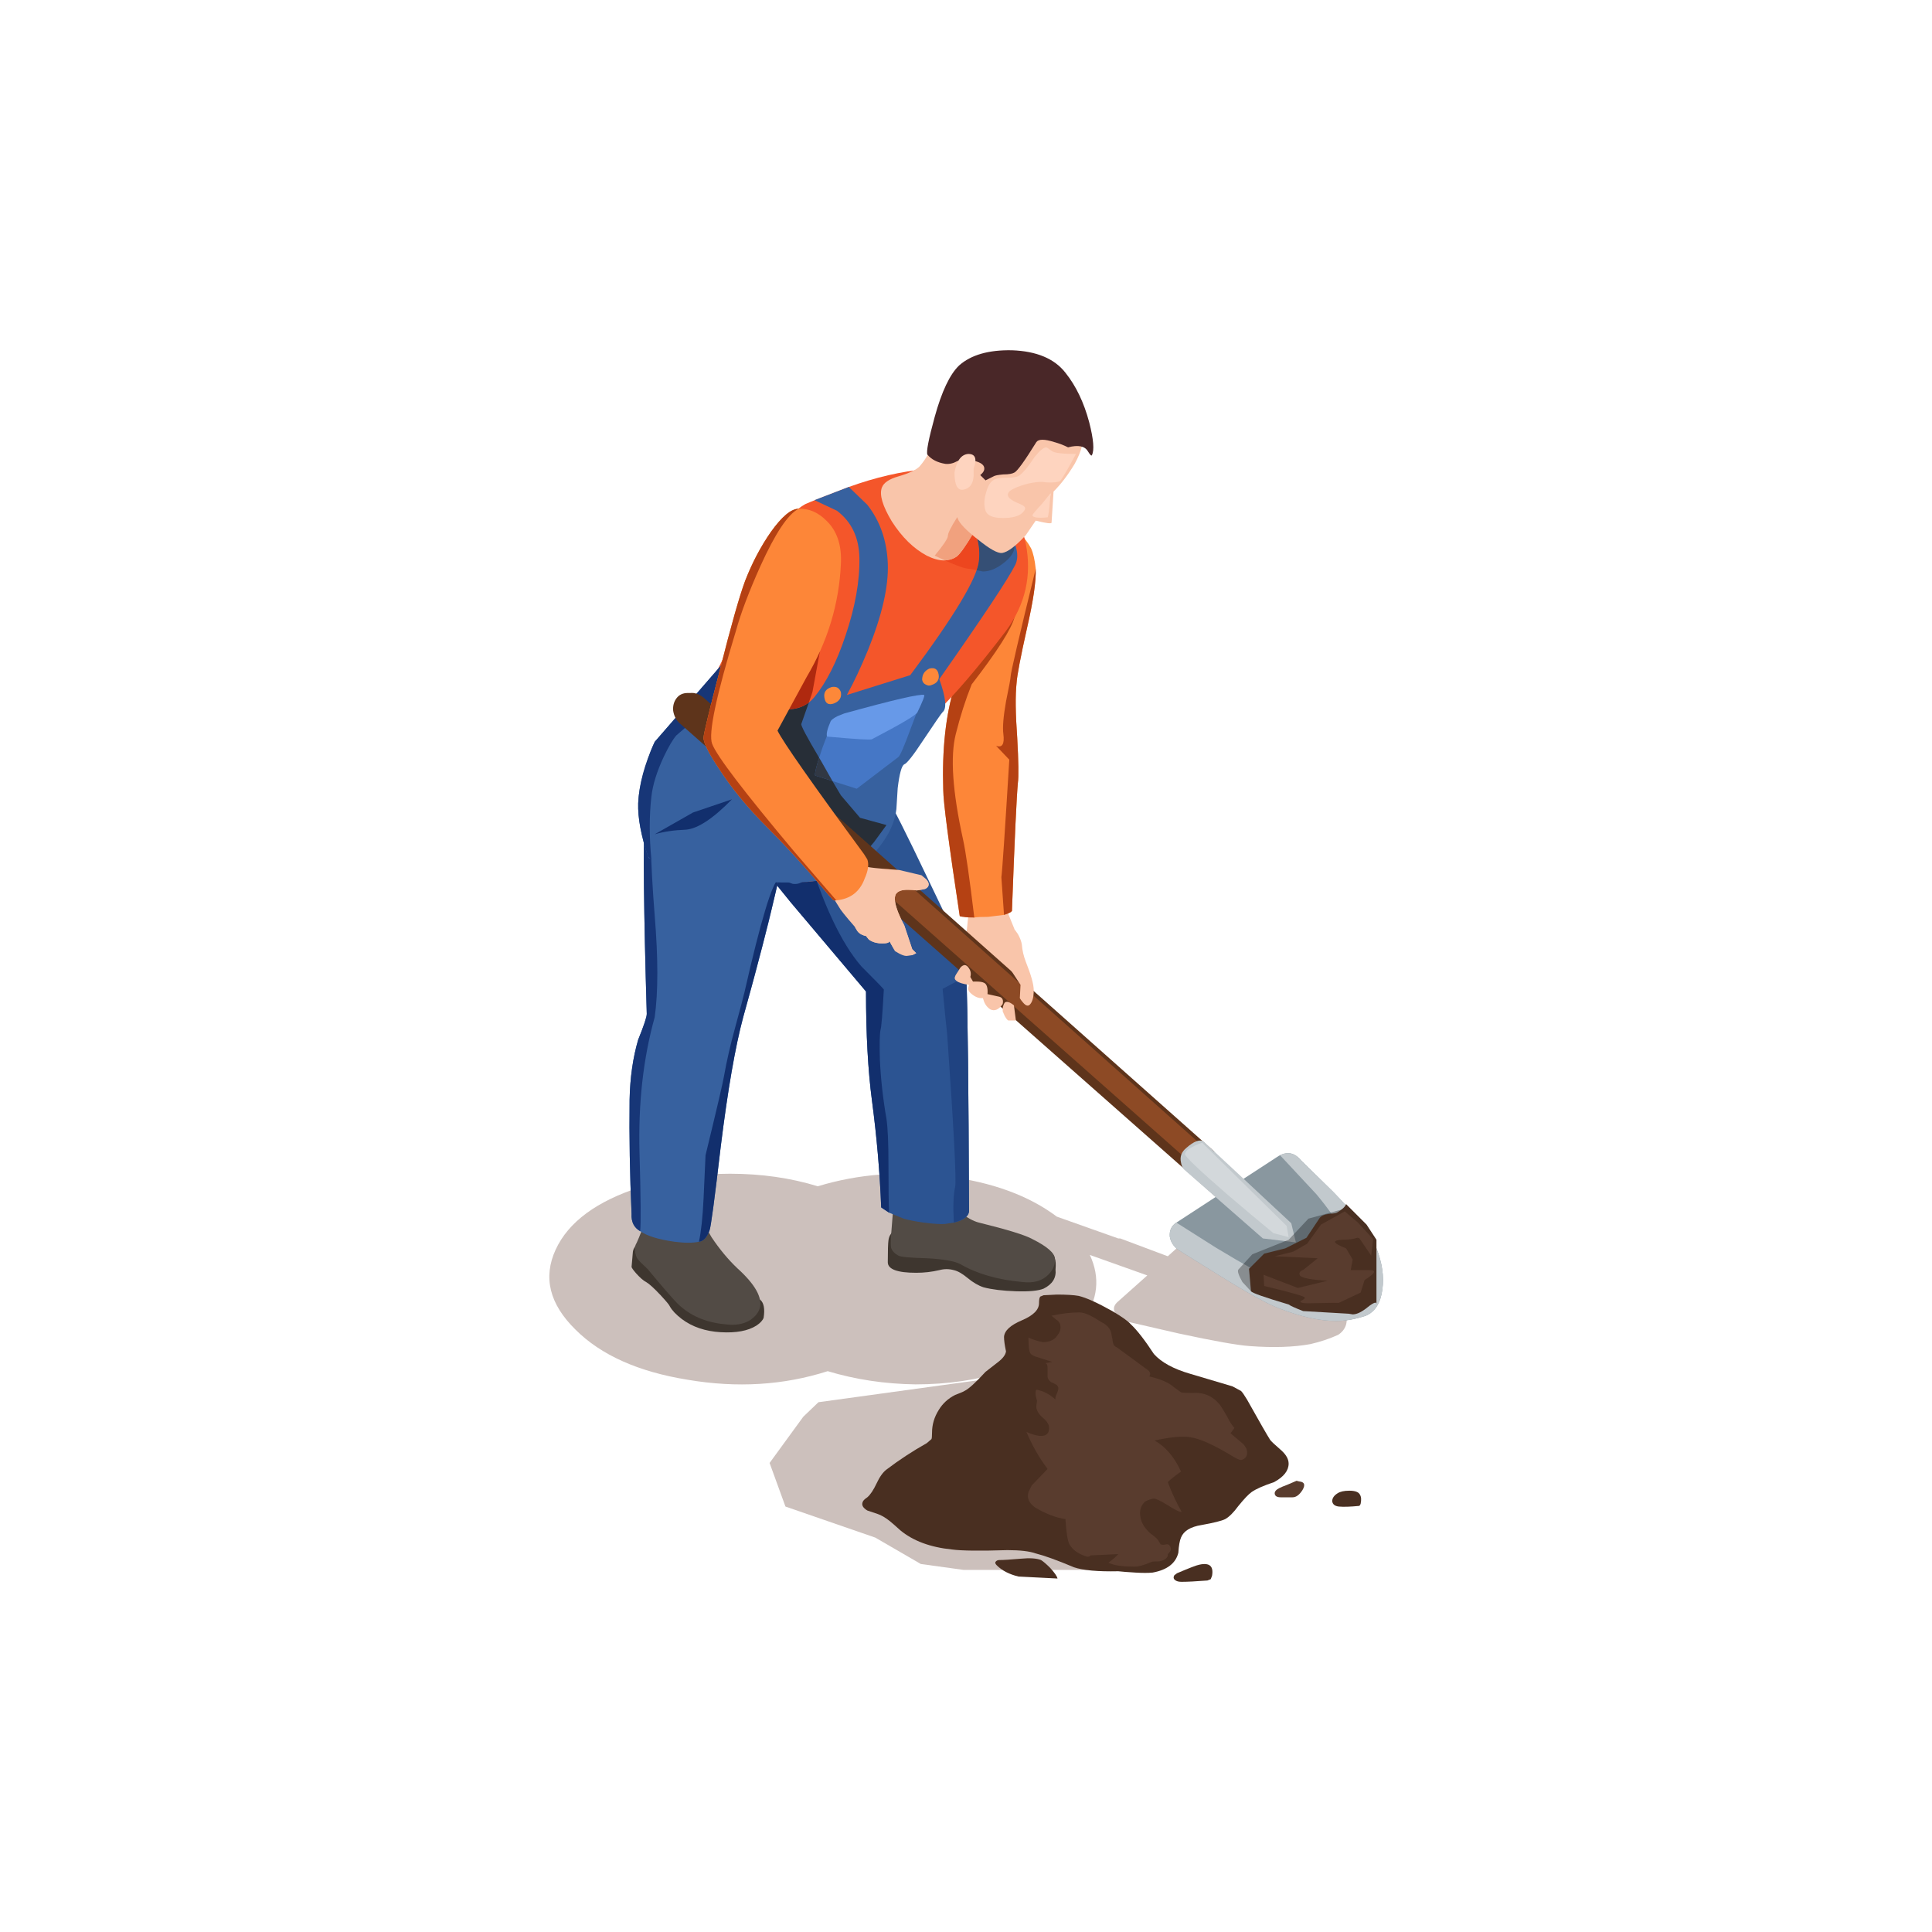 
<svg xmlns="http://www.w3.org/2000/svg" version="1.1" xmlns:xlink="http://www.w3.org/1999/xlink" preserveAspectRatio="none" x="0px" y="0px" width="1024px" height="1024px" viewBox="0 0 1024 1024">
<defs>
<g id="Layer0_0_MEMBER_0_MEMBER_0_MEMBER_0_FILL">
<path fill="#CCC0BC" stroke="none" d="
M 294.5 662.35
Q 284.35 684.4 305 704.7 325.3 725 364.5 731.3 403.7 737.95 438.7 726.75 460.75 733.4 485.25 733.75 510.8 733.75 532.85 726.75 561.55 717.65 573.8 700.15 586.05 683.35 577.65 665.15
L 608.1 676 592 690.35
Q 589.2 693.15 591.3 696.3 593.75 699.8 599 700.85
L 624.9 706.8
Q 652.55 712.75 662.35 713.45 681.25 714.85 694.55 712.4 702.25 710.65 709.25 707.5 715.55 703.3 713.1 695.25 710.65 687.2 701.9 679.5 692.8 671.8 668.65 661.3
L 645.9 652.55
Q 638.9 648.7 634 652.55
L 633.3 652.9 618.95 665.85 593.75 656.4 592.7 656.4 560.15 644.85
Q 537.75 628.05 501.7 623.5 465.65 618.95 433.45 628.75 411.75 622.1 386.9 622.1 361.7 622.1 339.65 629.1 304.65 640.3 294.5 662.35 Z"/>
</g>

<g id="Layer0_0_MEMBER_0_MEMBER_0_MEMBER_1_FILL">
<path fill="#F9C5AA" stroke="none" d="
M 309.8 65.45
L 309.25 64.1 308.2 63.85 306.35 63.85 306.1 66.35
Q 306.1 66.65 308 67.95 309.9 69.25 309.85 69.05 309.7 67.85 309.75 66.5
L 309.8 65.45 Z"/>
</g>

<g id="Layer0_0_MEMBER_0_MEMBER_0_MEMBER_2_FILL">
<path fill="#FD8638" stroke="none" d="
M 311.05 36.6
Q 310.35 35.3 309.05 34.75
L 307.9 34.4 307.1 35.9 306.75 38.65
Q 306.35 41.85 305.9 44.15 305.5 46.25 305.25 47.05 304.25 50.3 304.4 54.9 304.4 56.2 305.65 64.45
L 306.75 64.55
Q 307.05 64.5 307.8 64.5
L 309 64.35
Q 309.5 64.2 309.6 64.05 309.9 55.95 310.05 54.35 310.15 53.65 310 50.95 309.8 48.2 309.95 46.8 310 45.95 310.75 42.6 311.45 39.55 311.4 38.15 311.3 37.15 311.05 36.6 Z"/>
</g>

<g id="Layer0_0_MEMBER_0_MEMBER_0_MEMBER_3_FILL">
<path fill="#B54113" stroke="none" d="
M 1.55 2.75
Q 1.15 4.85 0.9 5.65 -0.1 8.9 0.05 13.5 0.05 14.8 1.3 23.05 1.6 23.15 2.4 23.15 1.85 18.6 1.55 17.25 0.35 11.8 1 9.25 1.5 7.25 2.2 5.5 5.1 1.75 5.45 0.4 5.7 -0.4 4.45 0.3 3.15 1.05 1.55 2.75 Z"/>
</g>

<g id="Layer0_0_MEMBER_0_MEMBER_0_MEMBER_4_FILL">
<path fill="#B54113" stroke="none" d="
M 1.55 8.65
Q 1.6 7.8 2.35 4.45 3.05 1.4 3 0 1.1 7.75 1.1 8.15 1.1 8.35 0.75 10.05 0.45 11.75 0.55 12.5 0.7 13.65 0 13.4
L 1 14.45
Q 0.5 22.65 0.4 23.35
L 0.6 26.2
Q 1.1 26.05 1.2 25.9 1.5 17.8 1.65 16.2 1.75 15.5 1.6 12.8 1.4 10.05 1.55 8.65 Z"/>
</g>

<g id="Layer0_0_MEMBER_0_MEMBER_0_MEMBER_5_FILL">
<path fill="#3E362F" stroke="none" d="
M 301 88.1
Q 300.85 88.15 300.65 88.3 300.3 88.55 300.25 89 300.2 89.35 300.2 90.65 300.2 91.45 302.35 91.45 303.25 91.45 304.1 91.25 304.65 91.1 305.2 91.25 305.65 91.35 306.25 91.85 306.85 92.35 307.45 92.55 308.4 92.8 309.9 92.85 311.4 92.9 312 92.65 313 92.15 312.9 91.2 312.95 90.65 312.85 90.35 312.7 89.8 311.9 89.6
L 301 88.1 Z"/>
</g>

<g id="Layer0_0_MEMBER_0_MEMBER_0_MEMBER_6_FILL">
<path fill="#524B45" stroke="none" d="
M 300.65 86.05
L 300.45 88.6
Q 300.4 89.3 300.45 89.55 300.55 89.9 301 90.15 301.25 90.3 303.15 90.35 305.05 90.45 305.7 90.8 307.6 91.9 310.4 92.15 311.65 92.3 312.35 91.6 312.9 91.05 312.85 90.4 312.85 89.75 311.15 88.9 310.35 88.45 307.1 87.65 306.5 87.5 305.6 86.85
L 304.8 86.2 300.65 86.05 Z"/>
</g>

<g id="Layer0_0_MEMBER_0_MEMBER_0_MEMBER_7_FILL">
<path fill="#2C5492" stroke="none" d="
M 306.15 69.2
L 306.1 68.7
Q 306.1 68.05 305.9 67.45 305.6 66.75 305.05 66.7 304.4 66.85 304.1 66.85 303.45 66.9 301.7 67.6 299.65 68.4 298.95 69.2 298.55 69.7 298.55 70.15 298.55 75 299 78.4 299.55 82.55 299.7 86.5
L 300.3 86.9 301.4 87.35
Q 301.9 87.5 302.9 87.65 304.1 87.8 304.55 87.75
L 305.2 87.65
Q 306.3 87.4 306.35 86.8 306.3 72.5 306.15 69.2 Z"/>
</g>

<g id="Layer0_0_MEMBER_0_MEMBER_0_MEMBER_8_FILL">
<path fill="#2C5492" stroke="none" d="
M 305.8 68.7
Q 306.05 68.25 305.9 67.45 305.75 66.8 303.25 61.65 300.75 56.4 300.15 55.5 299.05 53.85 298.5 53.35 297.2 52.2 295.3 52.25 293.45 52.3 290.75 54.8 288.35 57.05 288.4 57.6
L 288.45 57.75
Q 289 58.65 292.85 63.4
L 298.55 70.15
Q 298.95 70.55 299.7 70.7 300.8 71.05 303.4 70.6 304.75 70.4 305.8 68.7 Z"/>
</g>

<g id="Layer0_0_MEMBER_0_MEMBER_0_MEMBER_9_FILL">
<path fill="#122F6D" stroke="none" d="
M 0 1.1
Q 0.5 2 4.4 6.75
L 10.1 13.5
Q 10.1 18.35 10.55 21.75 11.1 25.9 11.25 29.85
L 11.85 30.25
Q 11.8 29.4 11.8 26.55 11.8 24.2 11.65 23.15 11.25 20.85 11.15 18.65 11.1 16.9 11.2 16.4 11.3 16.1 11.45 13.35 11.35 13.2 9.75 11.6 7.45 8.95 5.55 2.65 3.9 0.15 2.1 0 0.6 -0.15 0 1.1 Z"/>
</g>

<g id="Layer0_0_MEMBER_0_MEMBER_0_MEMBER_10_FILL">
<path fill="#204381" stroke="none" d="
M 0.9 18.95
Q 2 18.65 2.05 18.1 2 3.8 1.85 0.5
L 1.8 0
Q 1.45 0.55 0.9 0.8
L 0.05 1.25
Q 0.25 3.35 0.4 4.75 1.15 15.45 1 16.25 0.8 17.1 0.9 18.95 Z"/>
</g>

<g id="Layer0_0_MEMBER_0_MEMBER_0_MEMBER_11_FILL">
<path fill="#3E362F" stroke="none" d="
M 281.9 92.15
Q 282.25 92.35 283 93.15 283.65 93.85 283.7 94 283.95 94.45 284.6 94.95 285.8 95.85 287.55 95.95 289.3 96.05 290.25 95.45 290.7 95.15 290.8 94.85 290.95 93.85 290.55 93.5 290.1 93.15 284.9 91.25
L 281.4 89.25
Q 281.3 89.3 281.15 89.4 280.95 89.55 280.9 89.85 280.8 90.95 280.8 91 280.8 91.1 281.15 91.5 281.6 92 281.9 92.15 Z"/>
</g>

<g id="Layer0_0_MEMBER_0_MEMBER_0_MEMBER_12_FILL">
<path fill="#524B45" stroke="none" d="
M 282 87.25
L 281.45 88.55
Q 281.4 88.7 281.2 89.15 281 89.5 281.05 89.7 281.1 90.25 281.3 90.45 281.4 90.6 282 91.15 283.75 93.25 284.25 93.75 285.65 95.15 287.9 95.35 289 95.5 289.75 95.05 290.35 94.65 290.5 94.15 290.85 92.95 288.8 91.1 287.75 90.1 286.85 88.75
L 286.2 87.6 282 87.25 Z"/>
</g>

<g id="Layer0_0_MEMBER_0_MEMBER_0_MEMBER_13_FILL">
<path fill="#37619F" stroke="none" d="
M 282.75 53.1
Q 281.95 54.6 281.8 56.7 281.6 60.1 281.95 71.85 281.95 72.2 281.3 73.8 280.7 75.85 280.65 78.35 280.6 82.5 280.8 87 280.75 87.9 281.45 88.3 282.25 88.85 284.05 89.1 285.2 89.25 285.9 89.1 286.4 89.05 286.7 88.25 286.85 87.9 287.55 81.9 288.35 75.45 289.25 72.1 290.25 68.55 291.2 64.8
L 291.9 61.8 292.1 61.7
Q 292.35 61.75 293 62 293.65 62.1 294.15 61.45 294.95 60.4 294.95 55.25 294.95 54.8 284.45 52.25
L 283.55 52.05
Q 283.2 52.4 282.75 53.1 Z"/>
</g>

<g id="Layer0_0_MEMBER_0_MEMBER_0_MEMBER_14_FILL">
<path fill="#122F6D" stroke="none" d="
M 6.05 0
Q 5.3 0.45 3.45 8.6 3.35 9.05 2.75 11.25 2.2 13.25 1.9 14.95 1.8 15.6 0.5 20.95 0.45 21.95 0.35 24.25 0.25 26.35 0 27.5 0.5 27.45 0.8 26.65 0.95 26.3 1.65 20.3 2.45 13.85 3.35 10.5 4.95 4.8 6.05 0 Z"/>
</g>

<g id="Layer0_0_MEMBER_0_MEMBER_0_MEMBER_15_FILL">
<path fill="#173677" stroke="none" d="
M 1.9 20.05
Q 2.3 17.2 1.9 12.35 1.4 6 1.75 4.05 1.9 3.15 3.8 0.2
L 2.9 0
Q 2.55 0.35 2.1 1.05 1.3 2.55 1.15 4.65 0.95 8.05 1.3 19.8 1.3 20.15 0.65 21.75 0.05 23.8 0 26.3 -0.05 30.45 0.15 34.95 0.1 35.85 0.8 36.25 0.9 35.45 0.75 30.3 0.6 24.7 1.9 20.05 Z"/>
</g>

<g id="Layer0_0_MEMBER_0_MEMBER_0_MEMBER_16_FILL">
<path fill="#F4562A" stroke="none" d="
M 426.8 267.2
Q 419.45 271.4 414.2 279.45 410.7 285.05 396.7 319 382.35 352.25 377.8 359.6 372.55 367.65 359.95 383.4 347.7 398.8 347.35 399.5 345.6 401.95 343.5 408.25 341.4 414.2 341.4 416.3 340.35 427.5 340.35 428.2 341.75 439.05 353.3 447.45 368 458.3 382.7 462.5 399.5 467.4 427.85 467.4 450.6 465.3 463.2 446.4 473.35 432.4 473.7 432.75 473 428.2 472.65 422.6 472.3 411.75 474.4 407.9 476.5 404.05 480.35 400.9 484.9 397.4 485.25 396.7 486.3 395.3 490.5 390.05 494.7 384.45 495.75 378.15 510.8 363.8 533.2 334.4 548.6 313.4 543.7 288.2 538.45 263 514.3 253.2
L 490.85 248.65
Q 471.25 250.4 449.9 258.1 430.65 265.45 426.8 267.2 Z"/>
</g>

<g id="Layer0_0_MEMBER_0_MEMBER_0_MEMBER_17_FILL">
<path fill="#37619F" stroke="none" d="
M 431.7 265.1
L 443.6 270.7
Q 455.15 279.45 455.5 295.55 455.85 314.1 448.15 336.85 441.15 357.85 431.7 369.4 424.35 378.5 409.65 375
L 396.35 369.4 388.65 345.25 347 393.2
Q 344.9 397.4 342.8 404.4 338.6 416.3 338.25 425.75 337.9 437.3 343.5 454.1
L 343.85 454.8 369.75 462.15
Q 401.25 469.15 427.85 467.4 454.45 465.65 467.4 447.1 474.05 438 475.1 428.9 475.45 423.3 475.8 417.7 477.2 406.15 479.3 405.1 481.4 404.4 489.45 392.15 498.55 378.5 499.6 377.45 503.1 374.65 497.85 359.95 532.5 310.6 538.1 299.4 541.6 292.4 533.55 279.45
L 524.8 267.9 511.85 274.2 516.05 280.5
Q 519.9 288.55 518.85 297.3 517.45 310.95 482.45 357.85
L 448.85 368.35
Q 454.45 358.2 460.05 344.55 471.25 316.9 470.55 298.7 469.85 280.5 459.7 267.55
L 449.9 258.1 431.7 265.1 Z"/>
</g>

<g id="Layer0_0_MEMBER_0_MEMBER_0_MEMBER_18_FILL">
<path fill="#173677" stroke="none" d="
M 7.15 2.7
L 7.3 0.3 7.2 0 1.25 6.85
Q 0.1 9.35 0 11.5 -0.05 13.15 0.75 15.55
L 1 15.75
Q 0.75 13.2 1 11 1.15 9.65 1.95 7.95 2.5 6.8 2.9 6.35
L 7.15 2.7 Z"/>
</g>

<g id="Layer0_0_MEMBER_0_MEMBER_0_MEMBER_19_FILL">
<path fill="#122F6D" stroke="none" d="
M 2.35 2.3
Q 3.7 2.2 5.85 0
L 2.9 1 0 2.65
Q 1 2.35 2.35 2.3 Z"/>
</g>

<g id="Layer0_0_MEMBER_0_MEMBER_0_MEMBER_20_FILL">
<path fill="#4577C6" stroke="none" d="
M 464.95 373.95
Q 441.85 379.9 440.8 383.4
L 435.9 396.35
Q 431.35 409.65 432.05 411.05
L 454.1 418.05 476.15 401.25
Q 477.55 400.2 482.8 385.85 488.4 371.5 488.05 369.75 488.05 368 464.95 373.95 Z"/>
</g>

<g id="Layer0_0_MEMBER_0_MEMBER_0_MEMBER_21_FILL">
<path fill="#6799E8" stroke="none" d="
M 302.95 47.7
Q 302.5 47.55 296.9 49.1 296.65 49.2 296.4 49.3 295.9 49.55 295.85 49.75 295.5 50.55 295.6 50.85 298.9 51.15 299 51.05 302.35 49.3 302.45 49 303.05 47.75 302.95 47.7 Z"/>
</g>

<g id="Layer0_0_MEMBER_0_MEMBER_0_MEMBER_22_FILL">
<path fill="#313844" stroke="none" d="
M 432.05 411.05
L 441.2 413.95
Q 438.212 408.771 435.2 403.35 434.666 402.455 434.15 401.6 431.503 409.956 432.05 411.05 Z"/>

<path fill="#272E37" stroke="none" d="
M 396.35 369.4
L 396.35 369.35
Q 394.887 371.792 393.55 374.3
L 407.55 427.15
Q 446.75 461.45 450.95 459 455.15 456.2 463.2 446.4
L 469.85 437.3 455.85 433.45 445.7 421.55
Q 443.462 417.82 441.2 413.95
L 432.05 411.05
Q 431.503 409.956 434.15 401.6 424.367 385.081 424.7 383.75 427.258 376.528 428.7 372.35 421.62 377.85 409.65 375
L 396.35 369.4 Z"/>

<path fill="#AF290F" stroke="none" d="
M 396.35 369.35
L 396.35 369.4 409.65 375
Q 421.62 377.85 428.7 372.35 430.65 366.8 430.65 366.6
L 434.5 345.6
Q 422.6 337.2 406.85 355.05 400.989 361.71 396.35 369.35 Z"/>
</g>

<g id="Layer0_0_MEMBER_0_MEMBER_0_MEMBER_23_FILL">
<path fill="#5E341B" stroke="none" d="
M 327.25 87.65
L 324.9 82.25 286.25 47.9
Q 285.75 47.5 285.25 47.55
L 285.05 47.55
Q 284.5 47.55 284.2 47.95 283.9 48.35 283.95 48.9 284.05 49.5 284.45 49.85
L 327.25 87.65 Z"/>
</g>

<g id="Layer0_0_MEMBER_0_MEMBER_0_MEMBER_24_FILL">
<path fill="#8D4A25" stroke="none" d="
M 325.6 85.3
L 324.2 82 300.65 61.05
Q 300.3 60.8 300 60.85
L 299.9 60.85
Q 299.6 60.85 299.4 61.1 299.2 61.3 299.25 61.65 299.25 61.95 299.55 62.25
L 325.6 85.3 Z"/>
</g>

<g id="Layer0_0_MEMBER_0_MEMBER_0_MEMBER_25_FILL">
<path fill="#F9C5AA" stroke="none" d="
M 310.05 65.8
L 309.8 65.45 308.75 67.35 310.25 69.65 310.2 70.6
Q 310.15 70.65 310.45 71 310.75 71.35 310.95 71.15 311.25 70.85 311.25 70.05 311.25 69.4 310.65 67.9 310.4 67.25 310.35 66.6 310.3 66.25 310.05 65.8 Z"/>
</g>

<g id="Layer0_0_MEMBER_0_MEMBER_0_MEMBER_26_FILL">
<path fill="#F9C5AA" stroke="none" d="
M 303.05 61.6
L 302.75 61.35 301.05 60.95
Q 298.7 60.8 298.4 60.65
L 297.65 60.05 294.95 61.25 296.5 63.75
Q 296.65 64.05 297.7 65.25
L 297.85 65.5
Q 298.05 65.85 298.55 65.95
L 298.75 66.2
Q 299.05 66.45 299.55 66.5 300.4 66.55 300.3 66.3
L 300.75 67.1 301.1 67.3
Q 301.5 67.5 301.7 67.45
L 302.05 67.4 302.35 67.25 302.05 66.95 301.45 65.15
Q 301.2 64.7 301 64.2 300.6 63.2 300.8 62.8 301 62.45 301.7 62.45 302.1 62.45 302.4 62.5
L 303 62.4
Q 303.2 62.3 303.25 62.2 303.4 61.95 303.05 61.6 Z"/>
</g>

<g id="Layer0_0_MEMBER_0_MEMBER_0_MEMBER_27_FILL">
<path fill="#F9C5AA" stroke="none" d="
M 306.65 69.4
L 306.45 69.05
Q 306.55 68.7 306.35 68.4 306.2 68.15 306 68.15 305.75 68.2 305.6 68.5 305.3 68.95 305.3 69 305.2 69.2 305.4 69.35 305.65 69.55 306.35 69.65
L 306.3 69.85
Q 306.25 70.1 306.5 70.3 306.95 70.7 307.4 70.65
L 307.5 70.95
Q 307.65 71.3 307.95 71.5 308.45 71.75 308.9 71.1 309 70.65 308.65 70.55
L 307.75 70.35
Q 307.8 69.65 307.5 69.5 307.3 69.4 306.95 69.4
L 306.65 69.4 Z"/>
</g>

<g id="Layer0_0_MEMBER_0_MEMBER_0_MEMBER_28_FILL">
<path fill="#F9C5AA" stroke="none" d="
M 309.9 72.35
L 309.75 71.2
Q 309.25 70.8 309.05 71 308.95 71.15 308.9 71.4 308.9 71.55 308.9 71.65
L 309.05 72
Q 309.25 72.35 309.35 72.35
L 309.9 72.35 Z"/>
</g>

<g id="Layer0_0_MEMBER_0_MEMBER_0_MEMBER_29_FILL">
<path fill="#F9C5AA" stroke="none" d="
M 467.4 258.45
Q 465.3 264.05 472.65 276.3 480.7 288.9 491.2 294.5 501 299.4 507.3 294.85 510.1 292.4 515.7 282.95 520.25 274.2 523.05 256 524.8 240.6 522.35 229.4 517.8 207.7 496.45 230.1 492.95 240.95 487.35 247.25 484.55 250.05 476.15 252.5 468.8 254.6 467.4 258.45 Z"/>
</g>

<g id="Layer0_0_MEMBER_0_MEMBER_0_MEMBER_30_FILL">
<path fill="#ED461F" stroke="none" d="
M 516.45 281.4
Q 516.087 282.206 515.7 282.95 510.1 292.4 507.3 294.85 504.404 296.941 500.75 297 510.596 301.5 513.95 301.5 515.258 301.718 517.65 302.2 518.638 299.371 518.85 297.3 519.842 289.034 516.45 281.4 Z"/>

<path fill="#354F75" stroke="none" d="
M 518.75 275.4
Q 517.673 278.758 516.45 281.4 519.842 289.034 518.85 297.3 518.638 299.371 517.65 302.2 519.102 302.504 520.95 302.9 525.85 302.9 531.1 299.05 539.85 292.75 537.05 286.45
L 518.75 275.4 Z"/>

<path fill="#F7D1BD" stroke="none" d="
M 518.75 275.4
L 518.5 275.25 512.15 274.65 516.05 280.5
Q 516.263 280.945 516.45 281.4 517.673 278.758 518.75 275.4 Z"/>

<path fill="#F1A17E" stroke="none" d="
M 502.4 284
Q 502.4 286.1 495.4 294.5 498.291 295.91 500.75 297 504.404 296.941 507.3 294.85 510.1 292.4 515.7 282.95 516.087 282.206 516.45 281.4 516.263 280.945 516.05 280.5
L 512.15 274.65 507.3 274.2
Q 502.4 281.9 502.4 284 Z"/>
</g>

<g id="Layer0_0_MEMBER_0_MEMBER_0_MEMBER_31_FILL">
<path fill="#F9C5AA" stroke="none" d="
M 314.35 30.2
Q 315.15 28.75 315 27.6 313.15 23.7 309.65 25 306.9 26 306.25 27.6 306.05 28 306.65 29.35 307.2 30.65 307 31 306.35 32.05 306 32.7 305.3 33.9 305.5 34.35 305.7 34.9 307.05 35.95 308.35 37 308.85 36.95 309.5 36.85 310.65 35.6
L 311.4 34.5
Q 312.6 34.8 312.6 34.65
L 312.75 32.3
Q 313.6 31.45 314.35 30.2 Z"/>
</g>

<g id="Layer0_0_MEMBER_0_MEMBER_0_MEMBER_32_FILL">
<path fill="#F9C5AA" stroke="none" d="
M 299.8 66.4
L 299.15 66.05 298.7 65.5 298.2 65.4 298.05 65.4 297.7 65.25 297.85 65.5
Q 298.05 65.85 298.55 65.95
L 298.75 66.2
Q 299.05 66.45 299.55 66.5 300.4 66.55 300.3 66.3
L 300.75 67.1 300.05 65.45 299.5 65.05 300.1 66.25 299.8 66.4 Z"/>
</g>

<g id="Layer0_0_MEMBER_0_MEMBER_0_MEMBER_33_FILL">
<path fill="#F9C5AA" stroke="none" d="
M 301.7 62.45
Q 302.1 62.45 302.4 62.5
L 303 62.4 301.55 62.25 300.2 62.75 300.35 63.85 301.65 66.3 301.8 66.85
Q 301.95 67.45 302.05 67.4
L 302.35 67.25 302.05 66.95 301.45 65.15
Q 301.2 64.7 301 64.2 300.6 63.2 300.8 62.8 301 62.45 301.7 62.45 Z"/>
</g>

<g id="Layer0_0_MEMBER_0_MEMBER_0_MEMBER_34_FILL">
<path fill="#F9C5AA" stroke="none" d="
M 303.25 62.2
Q 303.4 61.95 303.05 61.6
L 303 62.4
Q 303.2 62.3 303.25 62.2 Z"/>
</g>

<g id="Layer0_0_MEMBER_0_MEMBER_0_MEMBER_35_FILL">
<path fill="#492728" stroke="none" d="
M 313.65 23.3
Q 312.4 21.7 309.6 21.6 306.95 21.55 305.6 22.75 304.55 23.75 303.75 26.65 303.05 29.2 303.2 29.5 303.65 30.05 304.55 30.2 305 30.25 305.45 30 305.85 29.8 306.65 29.95 307.6 30.15 307.5 30.65 307.45 30.85 307.2 31.05
L 307.6 31.45 308.2 31.15
Q 308.35 31.05 308.95 31 309.55 31 309.8 30.85 310.15 30.65 311.45 28.55 311.7 28.2 312.8 28.55 313.35 28.7 313.85 28.95 315 28.65 315.35 29.25 315.6 29.65 315.65 29.55 315.95 29 315.45 27.05 314.85 24.8 313.65 23.3 Z"/>
</g>

<g id="Layer0_0_MEMBER_0_MEMBER_0_MEMBER_36_FILL">
<path fill="#FD8638" stroke="none" d="
M 294.05 46.35
Q 296.45 42.3 296.65 37.75 296.75 35.65 295.55 34.5 294.6 33.55 293.45 33.6 292.6 33.6 291.35 35.35 290.2 37 289.4 39.05 288.75 40.8 287.5 45.75 286.3 50.35 286.25 50.9 286.2 51.45 287.4 53.25 288.85 55.5 291.05 57.7 293 59.65 294.75 61.7 296.05 63.25 296.1 63.25
L 296.3 63.25
Q 297.9 63.1 298.45 61.6 298.85 60.7 298.65 60.15
L 298.4 59.75
Q 292.45 51.65 291.85 50.4
L 294.05 46.35 Z"/>
</g>

<g id="Layer0_0_MEMBER_0_MEMBER_0_MEMBER_37_FILL">
<path fill="#B54113" stroke="none" d="
M 0.65 17.8
Q 0.2 16.65 2.45 9.25 3 7.25 4.3 4.35 6 0.6 7.2 0 6.35 0 5.1 1.75 3.95 3.4 3.15 5.45 2.5 7.2 1.25 12.15 0.05 16.75 0 17.3 -0.05 17.85 1.15 19.65 2.6 21.9 4.8 24.1 6.75 26.05 8.5 28.1 9.8 29.65 9.85 29.65
L 10.05 29.65 6.9 26
Q 1.15 19.15 0.65 17.8 Z"/>
</g>

<g id="Layer0_0_MEMBER_0_MEMBER_0_MEMBER_38_FILL">
<path fill="#FED4BF" stroke="none" d="
M 306.7 31.1
L 306.7 30.55
Q 307.1 29.45 306.3 29.45 305.5 29.5 305.25 30.85 305.25 32.3 305.95 32.15 306.65 32 306.7 31.1 Z"/>
</g>

<g id="Layer0_0_MEMBER_0_MEMBER_0_MEMBER_39_FILL">
<path fill="#FED4BF" stroke="none" d="
M 312.65 29.25
Q 312.25 28.95 312.2 28.95 311.9 28.95 311.3 29.7 310.65 30.7 310.2 31.05 310 31.25 309.25 31.25 308.5 31.25 308.25 31.4 307.85 31.6 307.65 32.35 307.4 33.15 307.6 33.75 307.8 34.3 308.9 34.3 310 34.3 310.4 33.9 310.7 33.6 310.55 33.45 310.5 33.35 310 33.15 308.95 32.7 309.45 32.25 309.85 31.95 310.8 31.7 311.7 31.5 312.15 31.6 312.95 31.65 313.25 31.5 313.45 31.3 314.45 29.45 313 29.45 312.65 29.25 Z"/>
</g>

<g id="Layer0_0_MEMBER_0_MEMBER_0_MEMBER_40_FILL">
<path fill="#FED4BF" stroke="none" d="
M 312.5 32.7
Q 312.6 32.4 312.5 32.45
L 311.9 33.2
Q 311.15 34 311.15 34.1 311.2 34.35 312.3 34.25 312.4 34.1 312.5 32.7 Z"/>
</g>

<g id="Layer0_0_MEMBER_0_MEMBER_0_MEMBER_41_FILL">
<path fill="#89979F" stroke="none" d="
M 333.9 85.3
L 331.5 82.95
Q 330.8 82.1 329.9 82.55
L 329.8 82.6 322.05 87.65
Q 321.5 88 321.55 88.7 321.65 89.35 322.25 89.75
L 325.3 91.65
Q 328.6 93.7 329.85 94.15 332.3 95.1 334.15 95.1 335.2 95.1 336.4 94.7 337.45 94.25 337.65 92.7 337.85 91.25 337.2 89.6 336.5 87.95 333.9 85.3 Z"/>
</g>

<g id="Layer0_0_MEMBER_0_MEMBER_0_MEMBER_42_FILL">
<path fill="#C2C9CD" stroke="none" d="
M 330.75 87.7
L 324.1 81.5
Q 323.65 81.25 322.8 82 322.25 82.45 322.4 83.1 322.45 83.4 322.6 83.6
L 328.6 88.85 331.1 89.15 330.75 87.7 Z"/>
</g>

<g id="Layer0_0_MEMBER_0_MEMBER_0_MEMBER_43_FILL">
<path fill="#D3D8DB" stroke="none" d="
M 330.4 87.9
L 324 81.6
Q 323.7 81.7 323.4 81.85 322.75 82.15 322.7 82.45 322.65 82.7 326 85.6 327.7 87.05 329.4 88.45
L 330.55 88.75 330.4 87.9 Z"/>
</g>

<g id="Layer0_0_MEMBER_0_MEMBER_1_FILL">
<path fill="#FD8839" stroke="none" d="
M 304.05 46.15
Q 303.95 45.55 303.35 45.7 302.8 45.95 302.8 46.55 302.85 46.8 303.05 46.9 303.3 47.05 303.5 46.95 304.15 46.75 304.05 46.15 Z"/>
</g>

<g id="Layer0_0_MEMBER_0_MEMBER_2_FILL">
<path fill="#FD8839" stroke="none" d="
M 296.65 47.5
Q 296.6 47.3 296.4 47.15 296.2 47.05 295.95 47.1 295.3 47.3 295.4 47.9 295.5 48.55 296.1 48.35 296.75 48.1 296.65 47.5 Z"/>
</g>

<g id="Layer0_0_MEMBER_0_MEMBER_3_FILL">
<path fill="#C2C9CD" stroke="none" d="
M 333.9 85.3
L 331.5 82.95
Q 330.8 82.1 329.9 82.55
L 332.65 85.5
Q 335.4 88.8 335.45 90.75 335.5 94.2 329.65 92.05 328.35 91.55 325.05 89.55
L 322.05 87.65
Q 321.5 88 321.55 88.7 321.65 89.35 322.25 89.75
L 325.3 91.65
Q 328.6 93.7 329.85 94.15 332.3 95.1 334.15 95.1 335.2 95.1 336.4 94.7 337.45 94.25 337.65 92.7 337.85 91.25 337.2 89.6 336.5 87.95 333.9 85.3 Z"/>
</g>

<g id="Layer0_0_MEMBER_0_MEMBER_4_FILL">
<path fill="#000000" fill-opacity="0.298" stroke="none" d="
M 7.9 0
L 5.35 0.7 3.85 2.3 1.1 3.4 0.05 4.55
Q -0.1 4.7 0.35 5.5
L 1 6.2
Q 2.8 6.55 5.75 3.5 7.25 1.95 8.35 0.35
L 7.9 0 Z"/>
</g>

<g id="Layer0_0_MEMBER_0_MEMBER_5_FILL">
<path fill="#492F21" stroke="none" d="
M 330.55 93.85
Q 330.75 94 331.65 94.35
L 335.1 94.55 335.4 94.6
Q 335.8 94.6 336.35 94.2 337.193 93.505 337.2 93.8
L 337.2 88.95 336.45 87.8 334.9 86.25
Q 334.8 86.55 334.2 86.9 334.15 86.95 333.55 87 333.1 87.05 332.9 87.3
L 331.9 88.8 330.3 89.6 328.7 90 327.55 91.15 327.7 92.85
Q 327.85 93.05 330.55 93.85 Z"/>
</g>

<g id="Layer0_0_MEMBER_0_MEMBER_6_FILL">
<path fill="#593C2E" stroke="none" d="
M 333 87.8
L 331.95 89.25 330.9 89.85 329.5 90.2 332.75 90.35 331.7 91.2
Q 331.6 91.25 331.5 91.3 331.3 91.45 331.4 91.65 331.65 91.95 333.5 92.05
L 331.25 92.6 328.65 91.6 328.7 92.45
Q 331.6 93.15 331.75 93.3 331.85 93.4 331.45 93.6 331.35 93.8 332.5 93.75 334.45 93.7 334.3 93.75
L 336 92.95 336.3 92
Q 337.5 91.25 336.7 91.25
L 335.25 91.25 335.4 90.45 334.9 89.6
Q 334.5 89.45 334.25 89.3 333.75 89 334.6 88.95 335.3 88.95 335.75 88.8 335.9 88.8 335.95 88.9
L 336.8 90.15 336.95 88.9 335.8 87.65 334.8 86.8 333 87.8 Z"/>
</g>

<g id="Layer0_0_MEMBER_1_MEMBER_0_FILL">
<path fill="#CCC0BC" stroke="none" d="
M 24 14.75
L 27.8 2.05 18.6 0 3.7 2.05 2.55 3.15 0 6.65 1.2 9.95 8 12.3 11.45 14.3 14.7 14.75 24 14.75 Z"/>
</g>

<g id="Layer0_0_MEMBER_1_MEMBER_1_FILL">
<path fill="#492F21" stroke="none" d="
M 330 104.9
Q 329.25 104.25 329.15 104.1 328.8 103.55 327.4 101.05 327.1 100.55 326.95 100.4
L 326.3 100.05
Q 326.15 100 323.1 99.1 321.2 98.55 320.35 97.6 319.3 96 318.6 95.35 318.3 95 317.2 94.35 315.5 93.4 314.65 93.2 314.1 93.1 313 93.1
L 312 93.15 311.75 93.25
Q 311.65 93.35 311.65 93.75 311.65 94.5 310.35 95.05 309.05 95.6 309 96.3 309 96.7 309.15 97.4 309.1 97.8 308.5 98.25 307.85 98.75 307.6 98.95 306.45 100.2 306 100.4 305.95 100.45 305.3 100.7 304.5 101.1 304.05 101.85 303.55 102.65 303.55 103.55 303.55 104 303.5 104.05
L 303.15 104.35
Q 301.55 105.25 300.1 106.35 299.7 106.65 299.35 107.4 299 108.15 298.65 108.45 298.35 108.65 298.3 108.8 298.15 109.15 298.65 109.45
L 299.4 109.7
Q 299.85 109.85 300.35 110.25 300.6 110.45 301.15 110.95 302.6 112.15 305.05 112.4 306.15 112.55 309.25 112.45 310.7 112.45 311.4 112.7 312.4 112.95 314.3 113.75 315.35 114.1 317.65 114.05 318.1 114.1 318.95 114.15 319.75 114.2 320.25 114.15 321.9 113.85 322.2 112.65 322.25 111.85 322.4 111.5 322.7 110.75 323.95 110.55 325.35 110.3 325.75 110.1 326.2 109.85 326.75 109.1 327.4 108.3 327.75 108.05 328.25 107.7 329.45 107.3 330.55 106.7 330.55 105.9 330.55 105.4 330 104.9 Z"/>
</g>

<g id="Layer0_0_MEMBER_1_MEMBER_2_FILL">
<path fill="#593C2E" stroke="none" d="
M 325.9 102.35
Q 325.5 101.65 325.35 101.45 324.55 100.45 323.25 100.55 322.55 100.55 322.4 100.5
L 321.85 100.1
Q 321.3 99.6 320 99.3 320.2 99 319.8 98.75
L 317.55 97.1
Q 317.3 97 317.25 96.75 317.2 96.4 317.15 96.2 317.1 95.55 316.4 95.2 315.85 94.85 315.55 94.7 315.05 94.45 314.7 94.45 313.75 94.45 312.6 94.7
L 312.95 95
Q 313.15 95.1 313.25 95.35 313.35 95.8 313.1 96.1 312.781 96.699 311.95 96.7 311.4 96.6 310.95 96.4
L 310.85 96.35
Q 310.85 97.35 311 97.55 311.1 97.7 311.4 97.8
L 312.65 98.2 312.1 98.3
Q 312.3 98.276 312.3 98.7
L 312.3 99.35
Q 312.35 99.6 312.6 99.75 312.75 99.8 313 99.95
L 313.1 100.1
Q 313.15 100.25 313 100.6 312.85 100.9 312.9 101.05 312.25 100.45 311.45 100.3 311.3 100.5 311.5 101.15
L 311.45 101.5
Q 311.4 101.9 311.85 102.35 312.3 102.7 312.4 103.05 312.5 103.85 311.7 103.8 311.25 103.75 310.7 103.5 311.35 105.05 312.3 106.3
L 311.1 107.55 310.85 108.05
Q 310.65 108.75 311.4 109.25 312.6 109.95 313.65 110.1 313.75 111.65 313.95 112 314.3 112.65 315.3 112.95 315.5 112.95 315.55 112.85
L 317.65 112.75
Q 317.4 113.05 316.9 113.4 317.3 113.6 317.9 113.65 318.25 113.7 318.9 113.7 319.35 113.7 320.15 113.35 320.25 113.3 320.75 113.3 321.1 113.25 321.3 113.05
L 321.4 112.9 321.4 112.75 321.5 112.65
Q 321.7 112.45 321.6 112.2
L 321.5 112.05 321.35 112
Q 321 112.1 320.85 112
L 320.7 111.75
Q 320.6 111.55 320.1 111.2 319.3 110.5 319.3 109.65 319.3 109.15 319.65 108.8 319.85 108.65 320.3 108.55 320.5 108.5 321.4 109.05 322.25 109.6 322.45 109.55 321.85 108.5 321.4 107.3 321.7 107 322.4 106.5 321.65 104.85 320.4 104.15 322.2 103.75 323.1 103.9 324.2 104.05 326.4 105.4 326.9 105.7 327.05 105.6 327.55 105.4 327.35 104.75
L 327.15 104.45 326.15 103.6 326.45 103.2
Q 326.2 102.95 325.9 102.35 Z"/>
</g>

<g id="Layer0_0_MEMBER_1_MEMBER_3_FILL">
<path fill="#492F21" stroke="none" d="
M 310.25 113.1
Q 309.1 113.2 308.65 113.2 308.45 113.2 308.35 113.35 308.3 113.45 308.45 113.6 309.05 114.2 310.1 114.45
L 313.05 114.6
Q 313 114.35 312.5 113.8 312.05 113.35 311.8 113.2 311.3 113 310.25 113.1 Z"/>
</g>

<g id="Layer0_0_MEMBER_1_MEMBER_4_FILL">
<path fill="#593C2E" stroke="none" d="
M 331.35 107.25
L 331.15 107.2 330.45 107.5
Q 330.05 107.65 329.85 107.75 329.45 107.95 329.5 108.2 329.55 108.45 329.95 108.45
L 330.85 108.45
Q 331.25 108.45 331.6 107.9 331.95 107.3 331.35 107.25 Z"/>
</g>

<g id="Layer0_0_MEMBER_1_MEMBER_5_FILL">
<path fill="#492F21" stroke="none" d="
M 336 108.95
Q 336.1 108.5 335.95 108.25 335.8 107.95 335.15 107.95 334.55 107.95 334.25 108.15 333.85 108.4 333.85 108.75 333.9 109.1 334.35 109.15 334.9 109.2 335.9 109.1
L 335.95 109.05 336 108.95 Z"/>
</g>

<g id="Layer0_0_MEMBER_1_MEMBER_6_FILL">
<path fill="#492F21" stroke="none" d="
M 324.65 114.65
L 324.75 114.4
Q 324.95 113.3 323.8 113.55 323.5 113.6 322.1 114.2
L 321.9 114.35
Q 321.75 114.6 322 114.75 322.15 114.85 322.45 114.85 323.1 114.85 324.4 114.75
L 324.65 114.65 Z"/>
</g>
</defs>

<g transform="matrix( 1, 0, 0, 1, 0,0) ">
<use xlink:href="#Layer0_0_MEMBER_0_MEMBER_0_MEMBER_0_FILL"/>
</g>

<g transform="matrix( 7, 0, 0, 7, -1630.85,34.45) ">
<use xlink:href="#Layer0_0_MEMBER_0_MEMBER_0_MEMBER_1_FILL"/>
</g>

<g transform="matrix( 7, 0, 0, 7, -1630.85,34.45) ">
<use xlink:href="#Layer0_0_MEMBER_0_MEMBER_0_MEMBER_2_FILL"/>
</g>

<g transform="matrix( 7, 0, 0, 7, 499.6,324.25) ">
<use xlink:href="#Layer0_0_MEMBER_0_MEMBER_0_MEMBER_3_FILL"/>
</g>

<g transform="matrix( 7, 0, 0, 7, 527.95,301.5) ">
<use xlink:href="#Layer0_0_MEMBER_0_MEMBER_0_MEMBER_4_FILL"/>
</g>

<g transform="matrix( 7, 0, 0, 7, -1630.85,34.45) ">
<use xlink:href="#Layer0_0_MEMBER_0_MEMBER_0_MEMBER_5_FILL"/>
</g>

<g transform="matrix( 7, 0, 0, 7, -1630.85,34.45) ">
<use xlink:href="#Layer0_0_MEMBER_0_MEMBER_0_MEMBER_6_FILL"/>
</g>

<g transform="matrix( 7, 0, 0, 7, -1630.85,34.45) ">
<use xlink:href="#Layer0_0_MEMBER_0_MEMBER_0_MEMBER_7_FILL"/>
</g>

<g transform="matrix( 7, 0, 0, 7, -1630.85,34.45) ">
<use xlink:href="#Layer0_0_MEMBER_0_MEMBER_0_MEMBER_8_FILL"/>
</g>

<g transform="matrix( 7, 0, 0, 7, 388.3,431) ">
<use xlink:href="#Layer0_0_MEMBER_0_MEMBER_0_MEMBER_9_FILL"/>
</g>

<g transform="matrix( 7, 0, 0, 7, 499.25,515.35) ">
<use xlink:href="#Layer0_0_MEMBER_0_MEMBER_0_MEMBER_10_FILL"/>
</g>

<g transform="matrix( 7, 0, 0, 7, -1630.85,34.45) ">
<use xlink:href="#Layer0_0_MEMBER_0_MEMBER_0_MEMBER_11_FILL"/>
</g>

<g transform="matrix( 7, 0, 0, 7, -1630.85,34.45) ">
<use xlink:href="#Layer0_0_MEMBER_0_MEMBER_0_MEMBER_12_FILL"/>
</g>

<g transform="matrix( 7, 0, 0, 7, -1630.85,34.45) ">
<use xlink:href="#Layer0_0_MEMBER_0_MEMBER_0_MEMBER_13_FILL"/>
</g>

<g transform="matrix( 7, 0, 0, 7, 370.45,465.65) ">
<use xlink:href="#Layer0_0_MEMBER_0_MEMBER_0_MEMBER_14_FILL"/>
</g>

<g transform="matrix( 7, 0, 0, 7, 333.7,398.8) ">
<use xlink:href="#Layer0_0_MEMBER_0_MEMBER_0_MEMBER_15_FILL"/>
</g>

<g transform="matrix( 1, 0, 0, 1, 0,0) ">
<use xlink:href="#Layer0_0_MEMBER_0_MEMBER_0_MEMBER_16_FILL"/>
</g>

<g transform="matrix( 1, 0, 0, 1, 0,0) ">
<use xlink:href="#Layer0_0_MEMBER_0_MEMBER_0_MEMBER_17_FILL"/>
</g>

<g transform="matrix( 7, 0, 0, 7, 338.25,345.25) ">
<use xlink:href="#Layer0_0_MEMBER_0_MEMBER_0_MEMBER_18_FILL"/>
</g>

<g transform="matrix( 7, 0, 0, 7, 347,423.65) ">
<use xlink:href="#Layer0_0_MEMBER_0_MEMBER_0_MEMBER_19_FILL"/>
</g>

<g transform="matrix( 1, 0, 0, 1, 0,0) ">
<use xlink:href="#Layer0_0_MEMBER_0_MEMBER_0_MEMBER_20_FILL"/>
</g>

<g transform="matrix( 7, 0, 0, 7, -1630.85,34.45) ">
<use xlink:href="#Layer0_0_MEMBER_0_MEMBER_0_MEMBER_21_FILL"/>
</g>

<g transform="matrix( 1, 0, 0, 1, 0,0) ">
<use xlink:href="#Layer0_0_MEMBER_0_MEMBER_0_MEMBER_22_FILL"/>
</g>

<g transform="matrix( 7, 0, 0, 7, -1630.85,34.45) ">
<use xlink:href="#Layer0_0_MEMBER_0_MEMBER_0_MEMBER_23_FILL"/>
</g>

<g transform="matrix( 7, 0, 0, 7, -1630.85,34.45) ">
<use xlink:href="#Layer0_0_MEMBER_0_MEMBER_0_MEMBER_24_FILL"/>
</g>

<g transform="matrix( 7, 0, 0, 7, -1630.85,34.45) ">
<use xlink:href="#Layer0_0_MEMBER_0_MEMBER_0_MEMBER_25_FILL"/>
</g>

<g transform="matrix( 7, 0, 0, 7, -1630.85,34.45) ">
<use xlink:href="#Layer0_0_MEMBER_0_MEMBER_0_MEMBER_26_FILL"/>
</g>

<g transform="matrix( 7, 0, 0, 7, -1630.85,34.45) ">
<use xlink:href="#Layer0_0_MEMBER_0_MEMBER_0_MEMBER_27_FILL"/>
</g>

<g transform="matrix( 7, 0, 0, 7, -1630.85,34.45) ">
<use xlink:href="#Layer0_0_MEMBER_0_MEMBER_0_MEMBER_28_FILL"/>
</g>

<g transform="matrix( 1, 0, 0, 1, 0,0) ">
<use xlink:href="#Layer0_0_MEMBER_0_MEMBER_0_MEMBER_29_FILL"/>
</g>

<g transform="matrix( 1, 0, 0, 1, 0,0) ">
<use xlink:href="#Layer0_0_MEMBER_0_MEMBER_0_MEMBER_30_FILL"/>
</g>

<g transform="matrix( 7, 0, 0, 7, -1630.85,34.45) ">
<use xlink:href="#Layer0_0_MEMBER_0_MEMBER_0_MEMBER_31_FILL"/>
</g>

<g transform="matrix( 7, 0, 0, 7, -1630.85,34.45) ">
<use xlink:href="#Layer0_0_MEMBER_0_MEMBER_0_MEMBER_32_FILL"/>
</g>

<g transform="matrix( 7, 0, 0, 7, -1630.85,34.45) ">
<use xlink:href="#Layer0_0_MEMBER_0_MEMBER_0_MEMBER_33_FILL"/>
</g>

<g transform="matrix( 7, 0, 0, 7, -1630.85,34.45) ">
<use xlink:href="#Layer0_0_MEMBER_0_MEMBER_0_MEMBER_34_FILL"/>
</g>

<g transform="matrix( 7, 0, 0, 7, -1630.85,34.45) ">
<use xlink:href="#Layer0_0_MEMBER_0_MEMBER_0_MEMBER_35_FILL"/>
</g>

<g transform="matrix( 7, 0, 0, 7, -1630.85,34.45) ">
<use xlink:href="#Layer0_0_MEMBER_0_MEMBER_0_MEMBER_36_FILL"/>
</g>

<g transform="matrix( 7, 0, 0, 7, 372.9,269.65) ">
<use xlink:href="#Layer0_0_MEMBER_0_MEMBER_0_MEMBER_37_FILL"/>
</g>

<g transform="matrix( 7, 0, 0, 7, -1630.85,34.45) ">
<use xlink:href="#Layer0_0_MEMBER_0_MEMBER_0_MEMBER_38_FILL"/>
</g>

<g transform="matrix( 7, 0, 0, 7, -1630.85,34.45) ">
<use xlink:href="#Layer0_0_MEMBER_0_MEMBER_0_MEMBER_39_FILL"/>
</g>

<g transform="matrix( 7, 0, 0, 7, -1630.85,34.45) ">
<use xlink:href="#Layer0_0_MEMBER_0_MEMBER_0_MEMBER_40_FILL"/>
</g>

<g transform="matrix( 7, 0, 0, 7, -1630.85,34.45) ">
<use xlink:href="#Layer0_0_MEMBER_0_MEMBER_0_MEMBER_41_FILL"/>
</g>

<g transform="matrix( 7, 0, 0, 7, -1630.85,34.45) ">
<use xlink:href="#Layer0_0_MEMBER_0_MEMBER_0_MEMBER_42_FILL"/>
</g>

<g transform="matrix( 7, 0, 0, 7, -1630.85,34.45) ">
<use xlink:href="#Layer0_0_MEMBER_0_MEMBER_0_MEMBER_43_FILL"/>
</g>

<g transform="matrix( 7, 0, 0, 7, -1630.85,34.45) ">
<use xlink:href="#Layer0_0_MEMBER_0_MEMBER_1_FILL"/>
</g>

<g transform="matrix( 7, 0, 0, 7, -1630.85,34.45) ">
<use xlink:href="#Layer0_0_MEMBER_0_MEMBER_2_FILL"/>
</g>

<g transform="matrix( 7, 0, 0, 7, -1630.85,34.45) ">
<use xlink:href="#Layer0_0_MEMBER_0_MEMBER_3_FILL"/>
</g>

<g transform="matrix( 7, 0, 0, 7, 656.05,641) ">
<use xlink:href="#Layer0_0_MEMBER_0_MEMBER_4_FILL"/>
</g>

<g transform="matrix( 7, 0, 0, 7, -1630.85,34.45) ">
<use xlink:href="#Layer0_0_MEMBER_0_MEMBER_5_FILL"/>
</g>

<g transform="matrix( 7, 0, 0, 7, -1630.85,34.45) ">
<use xlink:href="#Layer0_0_MEMBER_0_MEMBER_6_FILL"/>
</g>

<g transform="matrix( 7, 0, 0, 7, 407.9,728.85) ">
<use xlink:href="#Layer0_0_MEMBER_1_MEMBER_0_FILL"/>
</g>

<g transform="matrix( 7, 0, 0, 7, -1630.85,34.45) ">
<use xlink:href="#Layer0_0_MEMBER_1_MEMBER_1_FILL"/>
</g>

<g transform="matrix( 7, 0, 0, 7, -1630.85,34.45) ">
<use xlink:href="#Layer0_0_MEMBER_1_MEMBER_2_FILL"/>
</g>

<g transform="matrix( 7, 0, 0, 7, -1630.85,34.45) ">
<use xlink:href="#Layer0_0_MEMBER_1_MEMBER_3_FILL"/>
</g>

<g transform="matrix( 7, 0, 0, 7, -1630.85,34.45) ">
<use xlink:href="#Layer0_0_MEMBER_1_MEMBER_4_FILL"/>
</g>

<g transform="matrix( 7, 0, 0, 7, -1630.85,34.45) ">
<use xlink:href="#Layer0_0_MEMBER_1_MEMBER_5_FILL"/>
</g>

<g transform="matrix( 7, 0, 0, 7, -1630.85,34.45) ">
<use xlink:href="#Layer0_0_MEMBER_1_MEMBER_6_FILL"/>
</g>
</svg>
